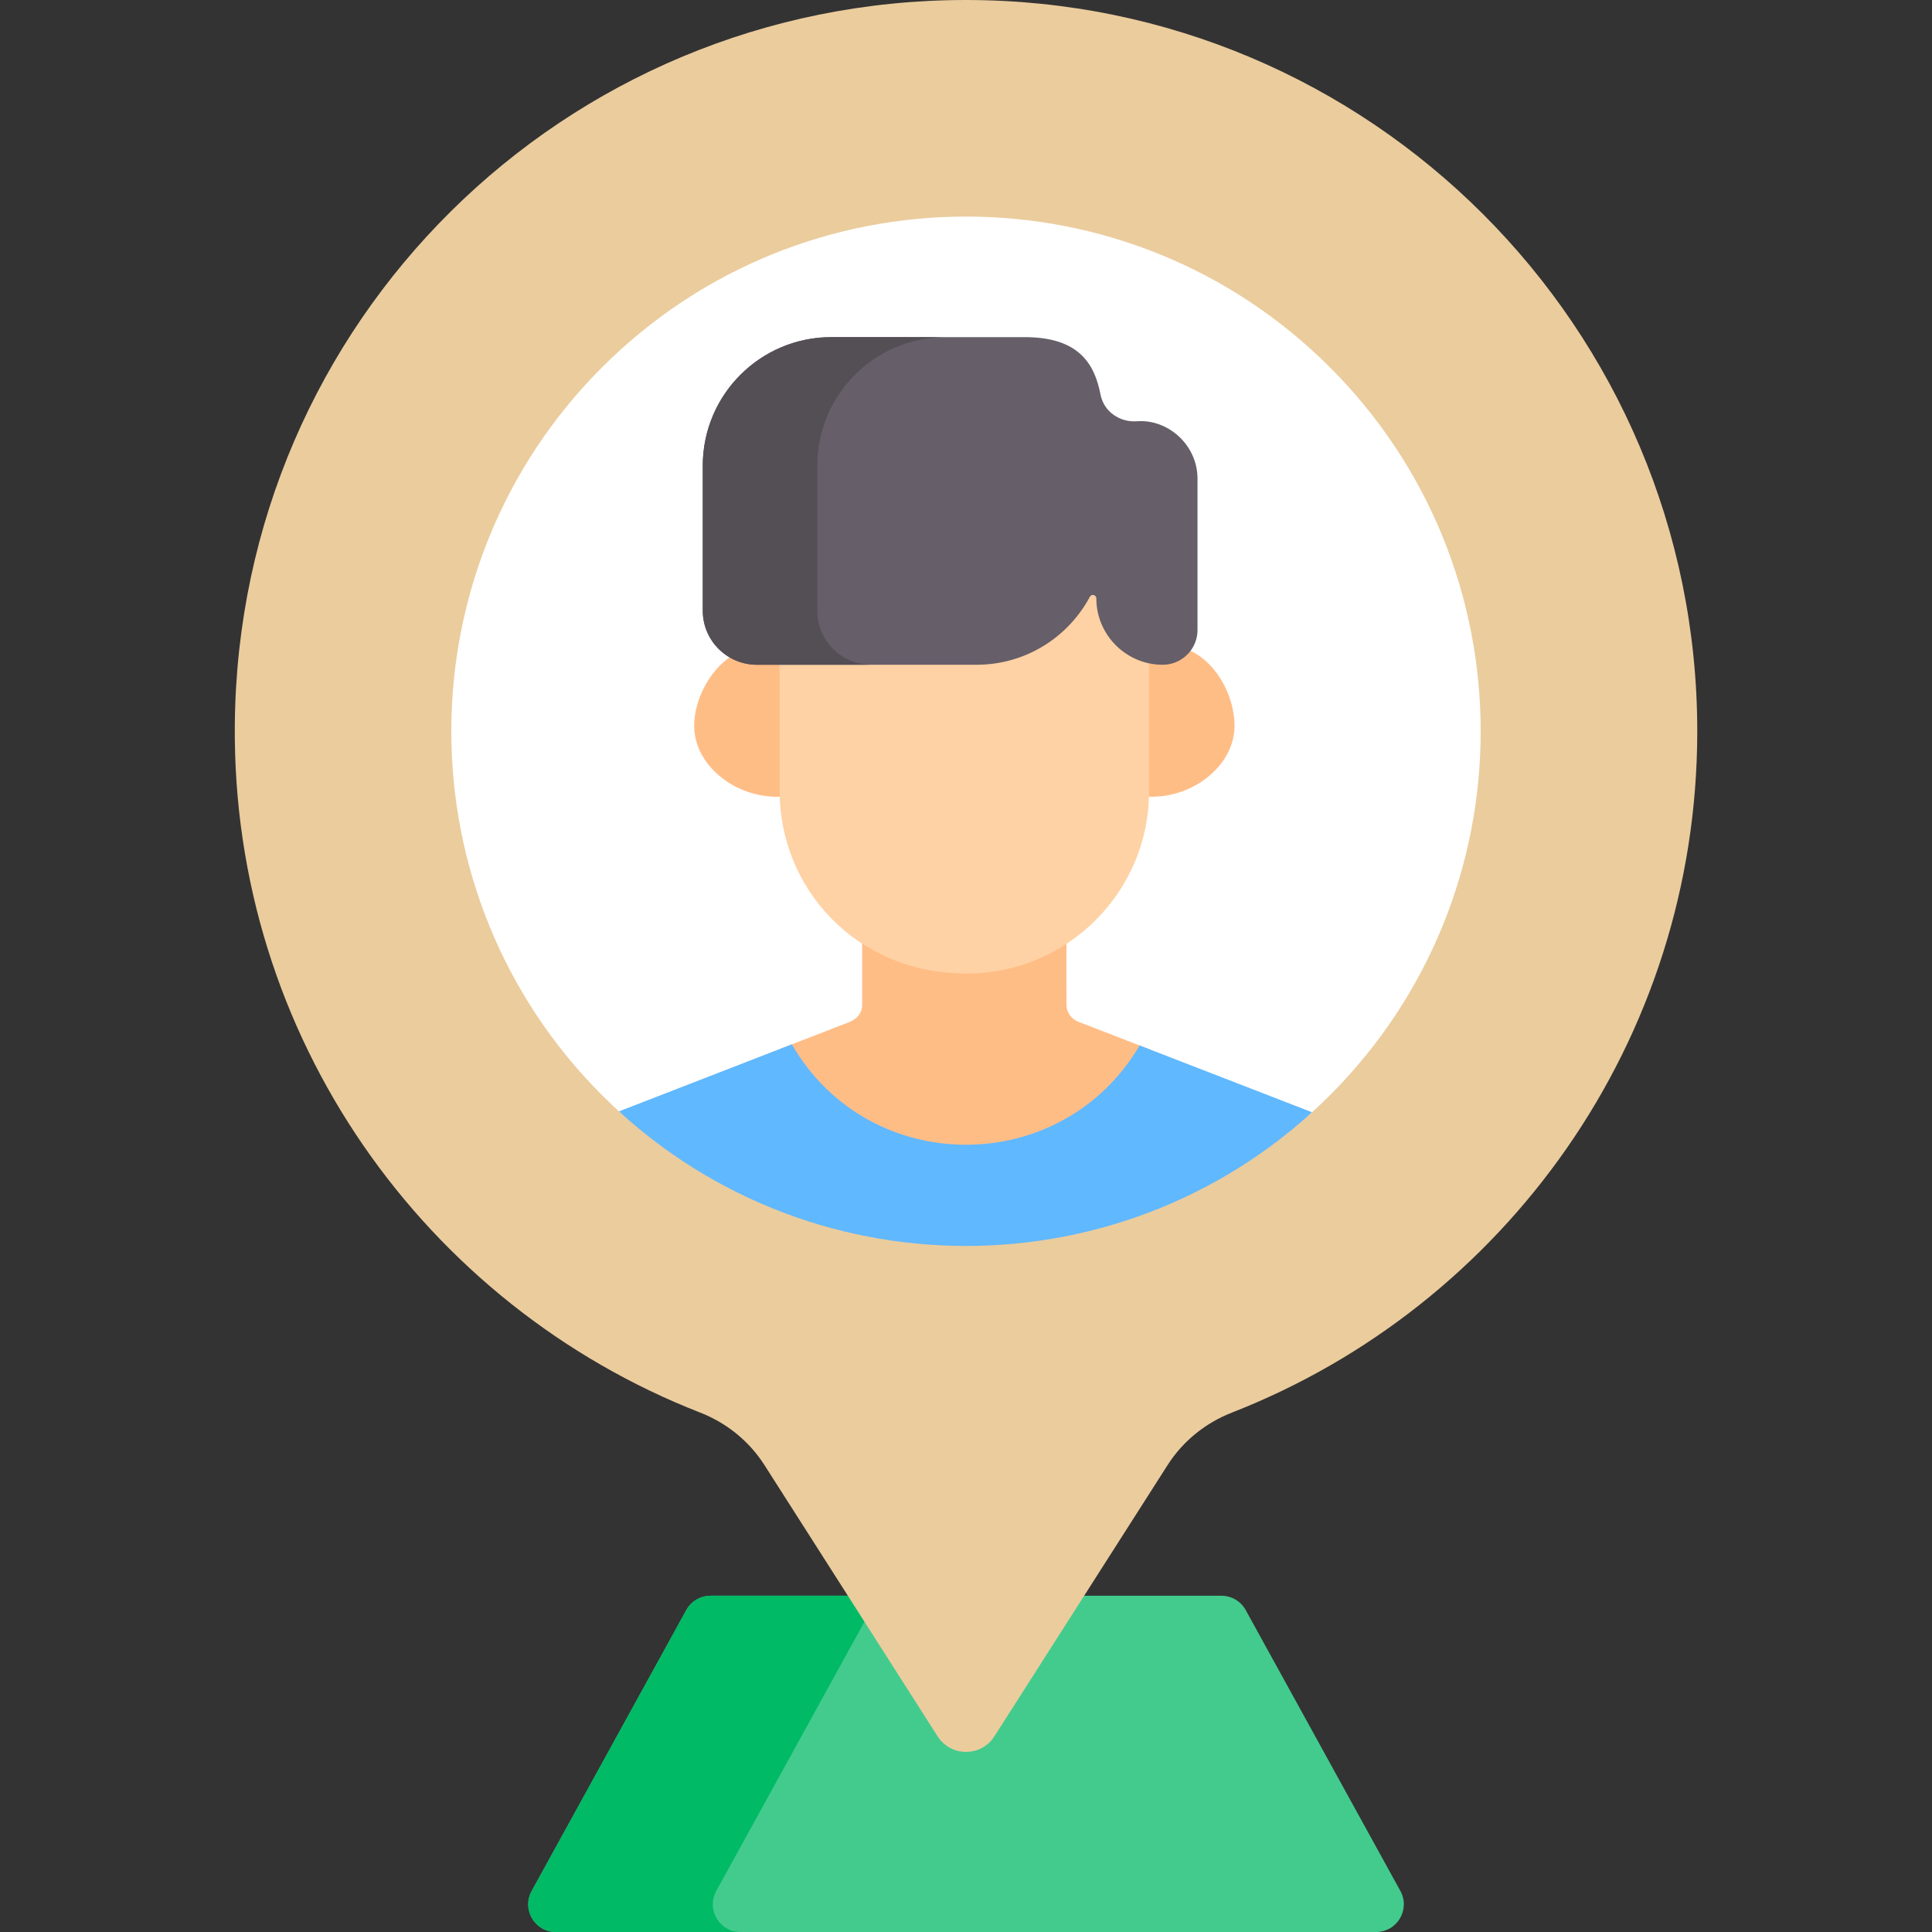 <svg width="24" height="24" viewBox="0 0 24 24" fill="none" xmlns="http://www.w3.org/2000/svg">
<rect x="0" y="0" width="24" height="24" fill="#333333" stroke="none"/>
<g clip-path="url(#clip0_9208_3002)">
<rect x="5" y="2" width="14" height="14" rx="7" fill="white"/>
<path d="M9.7 13.026C10.748 14.747 13.242 14.742 14.293 13.04L13.394 12.692C13.356 12.677 13.321 12.651 13.295 12.617C13.265 12.578 13.248 12.53 13.248 12.479L13.247 11.58C12.892 11.812 12.468 11.948 12.012 11.948C11.51 11.948 11.07 11.809 10.71 11.577V12.477C10.71 12.538 10.691 12.582 10.664 12.616C10.612 12.68 10.531 12.704 10.487 12.721L9.7 13.026Z" fill="#FFBD86"/>
<path d="M16.299 13.817L14.157 12.987C13.19 14.632 10.799 14.636 9.836 12.973L7.689 13.806C9.926 16.222 13.853 16.206 16.299 13.817Z" fill="#60B8FE"/>
<path d="M17.396 23.49L15.474 20C15.414 19.891 15.298 19.823 15.173 19.823H8.827C8.702 19.823 8.587 19.891 8.526 20L6.605 23.49C6.478 23.72 6.644 24 6.906 24H17.094C17.356 24 17.522 23.72 17.396 23.49Z" fill="#43CB8E"/>
<path d="M8.898 23.49L10.819 20C10.88 19.891 10.995 19.823 11.12 19.823H8.827C8.702 19.823 8.587 19.891 8.526 20L6.605 23.49C6.478 23.72 6.644 24 6.906 24H9.199C8.937 24 8.771 23.72 8.898 23.49Z" fill="#00BA66"/>
<path d="M12 0C7.003 0 2.963 4 2.917 8.997C2.88 12.885 5.288 16.216 8.696 17.547C9.024 17.675 9.304 17.9 9.494 18.196L11.647 21.569C11.812 21.827 12.188 21.827 12.353 21.569L14.506 18.197C14.696 17.9 14.977 17.675 15.305 17.547C18.688 16.225 21.084 12.934 21.084 9.084C21.084 4.067 17.017 4.6875e-05 12 0ZM16.521 13.605C14.024 16.102 9.976 16.102 7.479 13.605C4.982 11.108 4.982 7.06 7.479 4.563C9.976 2.066 14.024 2.066 16.521 4.563C19.018 7.06 19.018 11.108 16.521 13.605Z" fill="#EBCC9D"/>
<path d="M14.723 8.059C14.648 8.123 14.55 8.162 14.444 8.162C14.386 8.162 14.28 8.155 14.226 8.144V9.832C14.226 9.853 14.224 9.873 14.224 9.894C14.789 9.94 15.336 9.523 15.336 9.016C15.336 8.63 15.088 8.183 14.723 8.059Z" fill="#FFBD86"/>
<path d="M9.734 9.832V8.162H9.403C9.314 8.162 9.229 8.144 9.151 8.113C8.85 8.264 8.623 8.666 8.623 9.016C8.623 9.523 9.169 9.94 9.735 9.894C9.735 9.873 9.734 9.853 9.734 9.832Z" fill="#FFBD86"/>
<path d="M13.619 7.385C13.619 7.341 13.56 7.326 13.539 7.365C13.27 7.868 12.741 8.21 12.13 8.21H9.685V9.832C9.685 11.014 10.611 12.093 12.012 12.093C13.259 12.093 14.274 11.079 14.274 9.832V8.192C13.901 8.113 13.619 7.781 13.619 7.385Z" fill="#FED2A4"/>
<path d="M14.127 5.233C13.911 5.25 13.712 5.114 13.671 4.901C13.601 4.543 13.423 4.188 12.731 4.188H10.327C9.445 4.188 8.73 4.903 8.73 5.785V7.586C8.73 7.957 9.031 8.258 9.403 8.258H12.13C12.741 8.258 13.27 7.916 13.539 7.413C13.56 7.374 13.619 7.389 13.619 7.434C13.619 7.887 13.99 8.258 14.444 8.258C14.682 8.258 14.876 8.064 14.876 7.826V5.949C14.876 5.518 14.5 5.205 14.127 5.233Z" fill="#665E68"/>
<path d="M10.152 7.586V5.785C10.152 4.903 10.867 4.188 11.749 4.188H10.327C9.445 4.188 8.73 4.903 8.73 5.785V7.586C8.73 7.957 9.031 8.258 9.403 8.258H10.825C10.453 8.258 10.152 7.957 10.152 7.586Z" fill="#544E55"/>
</g>
<defs>
<clipPath id="clip0_9208_3002">
<rect width="24" height="24" fill="white"/>
</clipPath>
</defs>
</svg>
